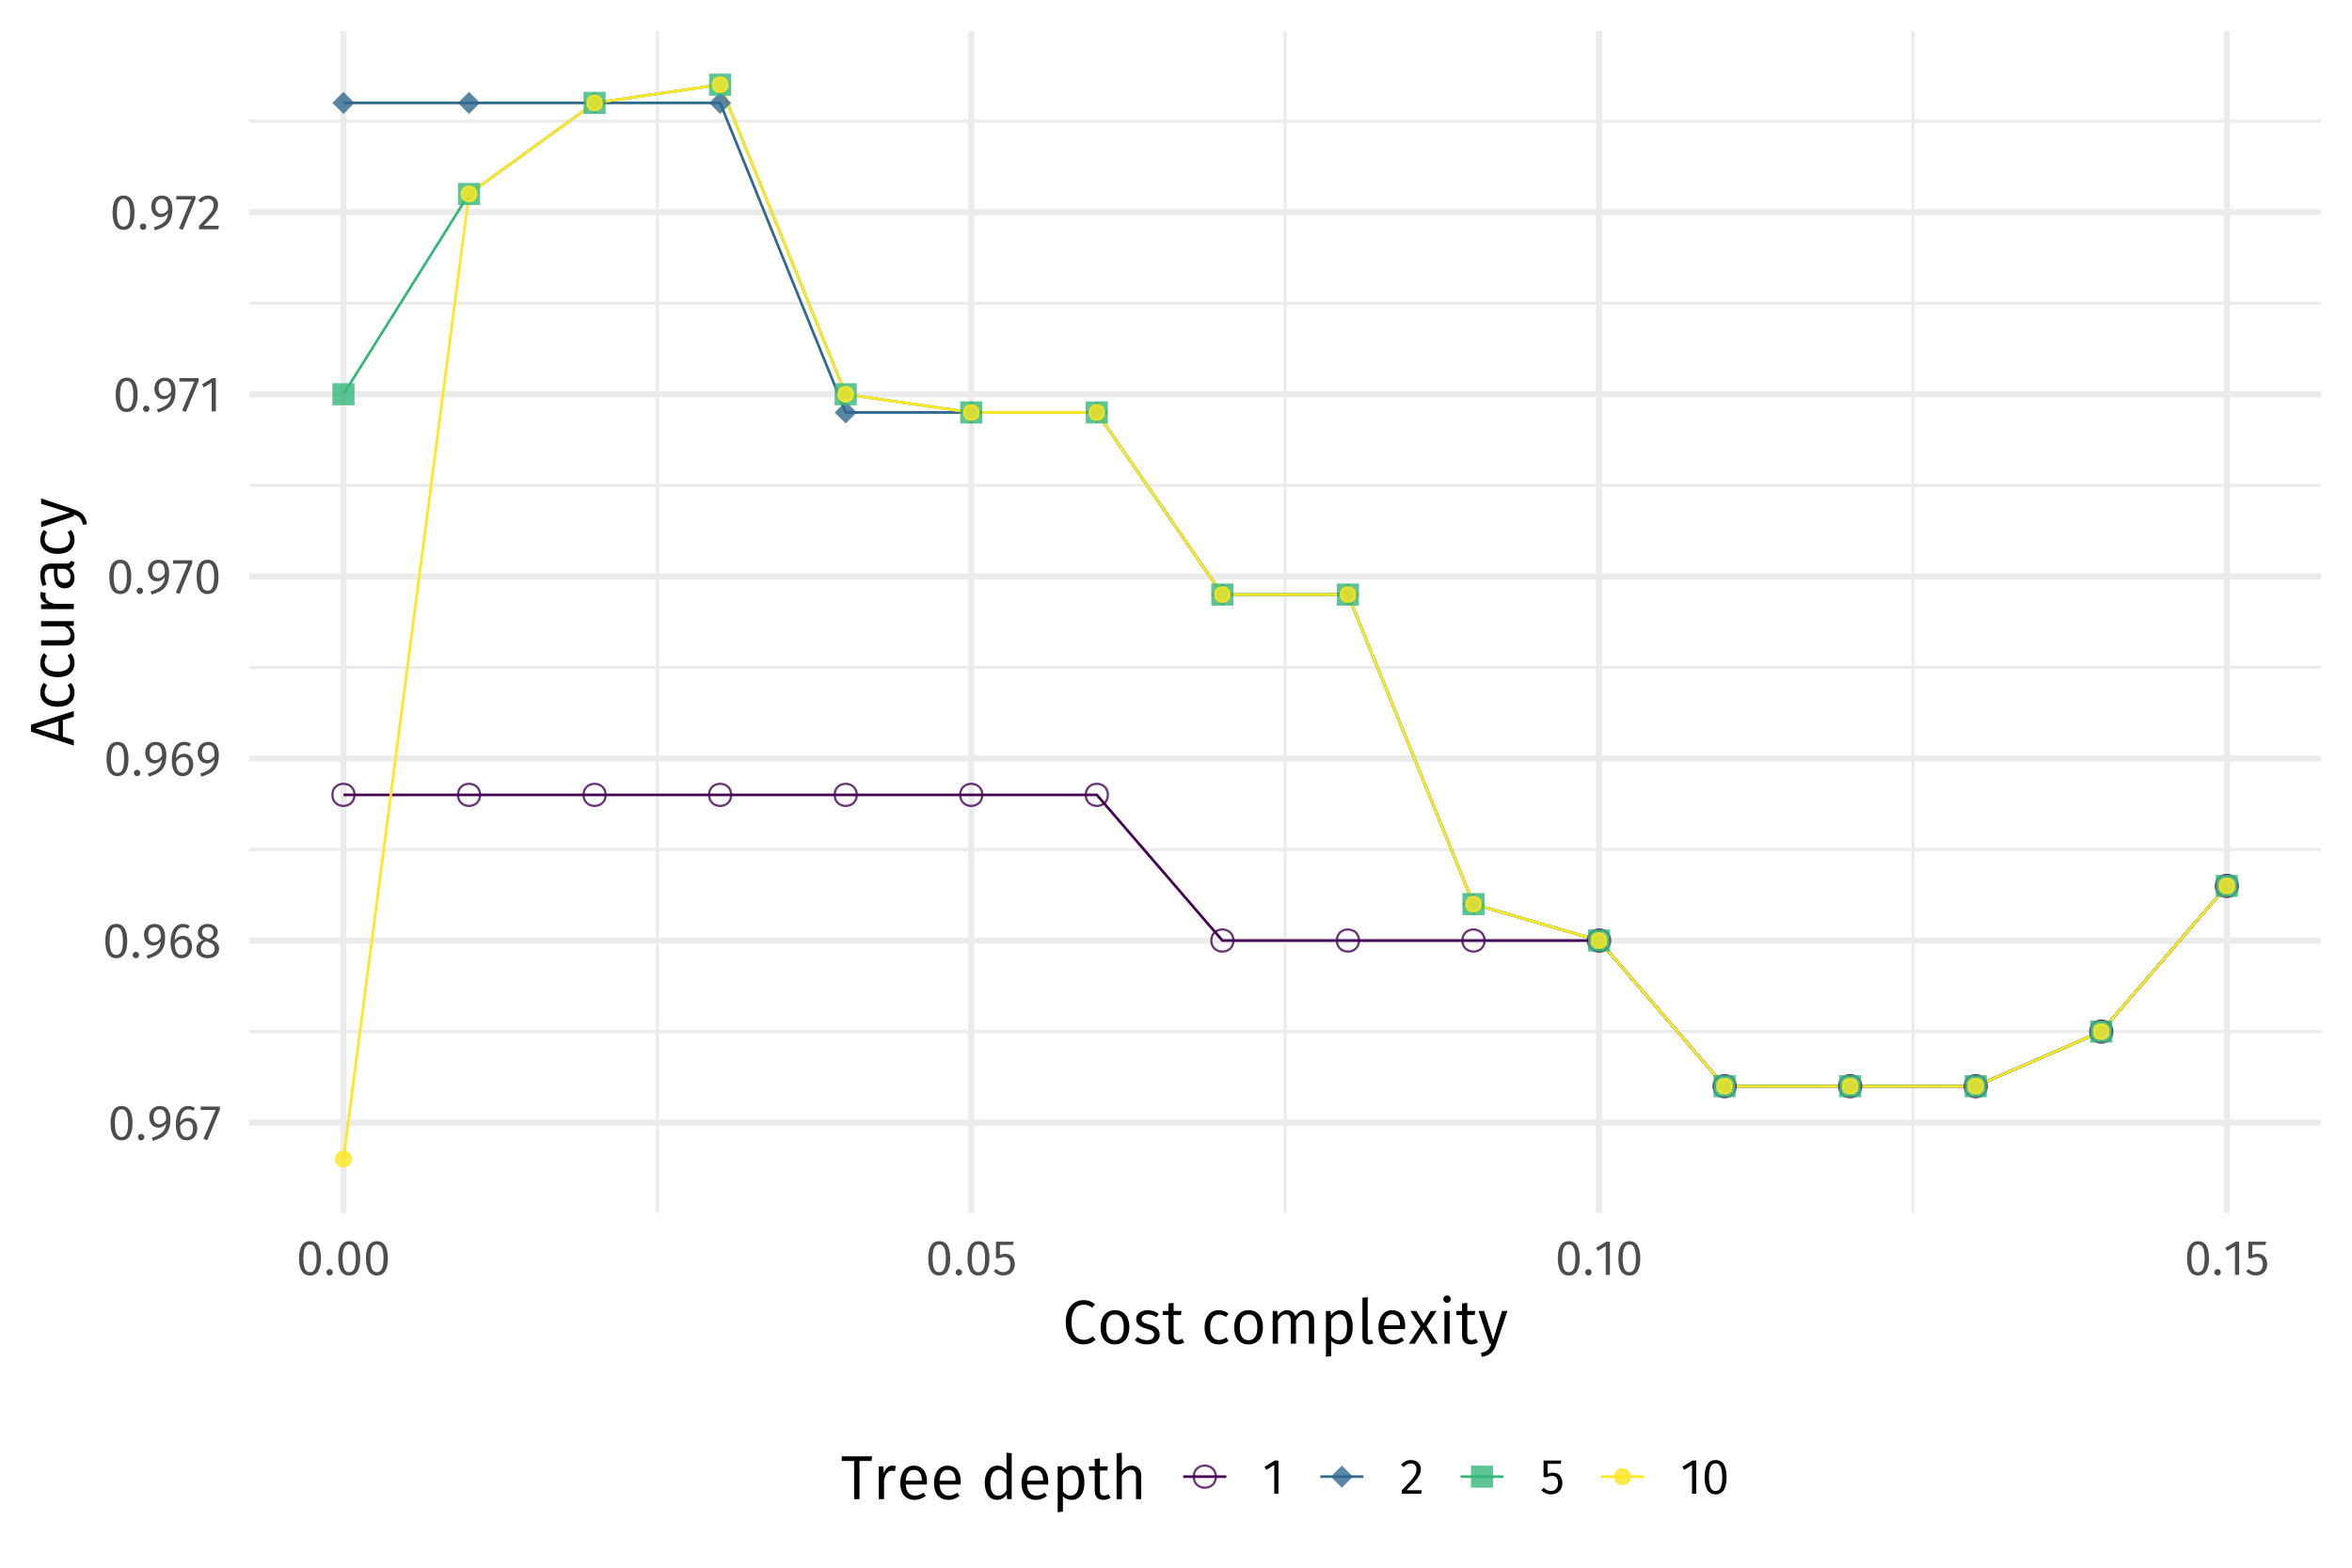 <?xml version="1.0" encoding="UTF-8"?>
<svg xmlns="http://www.w3.org/2000/svg" xmlns:xlink="http://www.w3.org/1999/xlink" width="756pt" height="504pt" viewBox="0 0 756 504" version="1.1">
<defs>
<g>
<symbol overflow="visible" id="glyph0-0">
<path style="stroke:none;" d="M 8.688 -16.797 L 1.969 -16.797 L 1.969 5.594 L 8.688 5.594 Z M 7.828 -15.969 L 7.828 4.766 L 2.844 4.766 L 2.844 -15.969 Z M 5.188 -7.219 C 4.562 -7.219 3.703 -7.031 3.703 -6.594 C 3.703 -6.391 3.844 -6.219 4.078 -6.219 C 4.141 -6.219 4.203 -6.234 4.281 -6.266 C 4.562 -6.406 4.781 -6.453 5.125 -6.453 C 5.922 -6.453 6.094 -5.969 6.094 -5.344 C 6.094 -4.5 5.797 -4.172 4.641 -4.109 L 4.641 -2.766 C 4.641 -2.531 4.828 -2.391 5.047 -2.391 C 5.234 -2.391 5.438 -2.531 5.438 -2.766 L 5.438 -3.484 C 6.516 -3.641 6.953 -4.25 6.953 -5.375 C 6.953 -6.344 6.562 -7.219 5.188 -7.219 Z M 5.047 -1.922 C 4.719 -1.922 4.484 -1.688 4.484 -1.359 C 4.484 -1.031 4.719 -0.766 5.047 -0.766 C 5.359 -0.766 5.594 -1.031 5.594 -1.359 C 5.594 -1.688 5.359 -1.922 5.047 -1.922 Z M 5.047 -1.922 "/>
</symbol>
<symbol overflow="visible" id="glyph0-1">
<path style="stroke:none;" d="M 4.453 -10.844 C 2.094 -10.844 0.922 -8.906 0.922 -5.344 C 0.922 -1.781 2.094 0.188 4.453 0.188 C 6.797 0.188 7.969 -1.781 7.969 -5.328 C 7.969 -8.891 6.797 -10.844 4.453 -10.844 Z M 4.453 -9.781 C 5.828 -9.781 6.578 -8.516 6.578 -5.328 C 6.578 -2.156 5.828 -0.875 4.453 -0.875 C 3.062 -0.875 2.312 -2.156 2.312 -5.344 C 2.312 -8.516 3.062 -9.781 4.453 -9.781 Z M 4.453 -9.781 "/>
</symbol>
<symbol overflow="visible" id="glyph0-2">
<path style="stroke:none;" d="M 1.844 -1.875 C 1.266 -1.875 0.812 -1.406 0.812 -0.844 C 0.812 -0.266 1.266 0.188 1.844 0.188 C 2.453 0.188 2.875 -0.266 2.875 -0.844 C 2.875 -1.406 2.453 -1.875 1.844 -1.875 Z M 1.844 -1.875 "/>
</symbol>
<symbol overflow="visible" id="glyph0-3">
<path style="stroke:none;" d="M 4.125 -10.844 C 2.266 -10.844 0.75 -9.547 0.75 -7.328 C 0.75 -5.219 2.031 -3.906 3.703 -3.906 C 4.781 -3.906 5.641 -4.484 6.141 -5.234 C 6.031 -2.734 4.344 -1.453 1.594 -0.672 L 1.922 0.344 C 5.766 -0.781 7.531 -2.281 7.531 -6.656 C 7.531 -9.203 6.422 -10.844 4.125 -10.844 Z M 3.969 -4.969 C 2.875 -4.969 2.109 -5.734 2.109 -7.297 C 2.109 -8.875 2.859 -9.781 4.156 -9.781 C 5.547 -9.781 6.203 -8.797 6.156 -6.375 C 5.609 -5.5 4.906 -4.969 3.969 -4.969 Z M 3.969 -4.969 "/>
</symbol>
<symbol overflow="visible" id="glyph0-4">
<path style="stroke:none;" d="M 4.875 -7.016 C 3.844 -7.016 2.969 -6.562 2.266 -5.562 C 2.344 -8.094 3.297 -9.781 4.891 -9.781 C 5.5 -9.781 6.047 -9.609 6.547 -9.312 L 7.078 -10.203 C 6.469 -10.609 5.781 -10.844 4.906 -10.844 C 2.438 -10.844 0.922 -8.531 0.922 -4.969 C 0.922 -1.969 1.891 0.188 4.469 0.188 C 6.344 0.188 7.812 -1.281 7.812 -3.609 C 7.812 -5.906 6.453 -7.016 4.875 -7.016 Z M 4.469 -0.875 C 2.969 -0.875 2.359 -2.062 2.281 -4.422 C 2.844 -5.328 3.656 -5.938 4.656 -5.938 C 5.703 -5.938 6.453 -5.312 6.453 -3.578 C 6.453 -1.969 5.781 -0.875 4.469 -0.875 Z M 4.469 -0.875 "/>
</symbol>
<symbol overflow="visible" id="glyph0-5">
<path style="stroke:none;" d="M 6.578 -10.688 L 0.422 -10.688 L 0.422 -9.578 L 5.219 -9.578 L 1.297 -0.25 L 2.531 0.141 L 6.578 -9.688 Z M 6.578 -10.688 "/>
</symbol>
<symbol overflow="visible" id="glyph0-6">
<path style="stroke:none;" d="M 5.75 -5.734 C 6.969 -6.359 7.578 -7.078 7.578 -8.156 C 7.578 -9.969 5.969 -10.844 4.391 -10.844 C 2.781 -10.844 1.203 -9.906 1.203 -8.125 C 1.203 -7.016 1.734 -6.203 2.906 -5.625 C 1.547 -5.062 0.75 -4.203 0.75 -2.812 C 0.75 -1.062 2.172 0.188 4.359 0.188 C 6.516 0.188 8.016 -1.062 8.016 -2.844 C 8.016 -4.188 7.234 -5.109 5.75 -5.734 Z M 4.391 -9.844 C 5.562 -9.844 6.25 -9.172 6.25 -8.109 C 6.25 -7.188 5.828 -6.609 4.812 -6.047 L 4.5 -6.156 C 3.234 -6.594 2.531 -7.031 2.531 -8.109 C 2.531 -9.219 3.266 -9.844 4.391 -9.844 Z M 4.375 -0.891 C 3.016 -0.891 2.156 -1.594 2.156 -2.812 C 2.156 -4.016 2.688 -4.766 3.844 -5.281 L 4.266 -5.141 C 5.984 -4.531 6.609 -4.016 6.609 -2.828 C 6.609 -1.641 5.75 -0.891 4.375 -0.891 Z M 4.375 -0.891 "/>
</symbol>
<symbol overflow="visible" id="glyph0-7">
<path style="stroke:none;" d="M 5.062 -10.688 L 3.875 -10.688 L 0.594 -8.656 L 1.188 -7.703 L 3.719 -9.25 L 3.719 0 L 5.062 0 Z M 5.062 -10.688 "/>
</symbol>
<symbol overflow="visible" id="glyph0-8">
<path style="stroke:none;" d="M 3.625 -10.844 C 2.297 -10.844 1.297 -10.312 0.438 -9.266 L 1.312 -8.562 C 2.016 -9.359 2.641 -9.75 3.562 -9.75 C 4.641 -9.75 5.375 -9.062 5.375 -7.891 C 5.375 -6.109 4.453 -5.078 0.641 -1.078 L 0.641 0 L 6.875 0 L 7.047 -1.141 L 2.172 -1.141 C 5.516 -4.531 6.781 -5.922 6.781 -7.953 C 6.781 -9.594 5.562 -10.844 3.625 -10.844 Z M 3.625 -10.844 "/>
</symbol>
<symbol overflow="visible" id="glyph0-9">
<path style="stroke:none;" d="M 6.859 -10.688 L 1.172 -10.688 L 1.172 -5.344 L 2.219 -5.344 C 2.75 -5.609 3.188 -5.75 3.797 -5.75 C 4.938 -5.75 5.828 -5.141 5.828 -3.453 C 5.828 -1.844 4.938 -0.906 3.562 -0.906 C 2.609 -0.906 1.922 -1.25 1.25 -1.938 L 0.453 -1.156 C 1.266 -0.312 2.219 0.188 3.562 0.188 C 5.781 0.188 7.219 -1.297 7.219 -3.422 C 7.219 -5.531 6 -6.797 4.188 -6.797 C 3.578 -6.797 3.016 -6.656 2.453 -6.375 L 2.453 -9.625 L 6.672 -9.625 Z M 6.859 -10.688 "/>
</symbol>
<symbol overflow="visible" id="glyph1-0">
<path style="stroke:none;" d="M 10.859 -21 L 2.453 -21 L 2.453 7 L 10.859 7 Z M 9.781 -19.953 L 9.781 5.953 L 3.562 5.953 L 3.562 -19.953 Z M 6.484 -9.016 C 5.703 -9.016 4.625 -8.781 4.625 -8.234 C 4.625 -7.984 4.797 -7.781 5.094 -7.781 C 5.188 -7.781 5.266 -7.797 5.359 -7.844 C 5.703 -8 5.984 -8.062 6.406 -8.062 C 7.406 -8.062 7.625 -7.453 7.625 -6.688 C 7.625 -5.625 7.234 -5.219 5.797 -5.141 L 5.797 -3.453 C 5.797 -3.156 6.047 -2.984 6.297 -2.984 C 6.547 -2.984 6.797 -3.156 6.797 -3.453 L 6.797 -4.359 C 8.141 -4.562 8.703 -5.312 8.703 -6.719 C 8.703 -7.922 8.203 -9.016 6.484 -9.016 Z M 6.297 -2.406 C 5.906 -2.406 5.594 -2.094 5.594 -1.703 C 5.594 -1.281 5.906 -0.953 6.297 -0.953 C 6.703 -0.953 7 -1.281 7 -1.703 C 7 -2.094 6.703 -2.406 6.297 -2.406 Z M 6.297 -2.406 "/>
</symbol>
<symbol overflow="visible" id="glyph1-1">
<path style="stroke:none;" d="M 6.844 -14 C 3.719 -14 1.156 -11.562 1.156 -6.875 C 1.156 -2.266 3.562 0.234 6.859 0.234 C 8.688 0.234 9.953 -0.5 10.734 -1.281 L 9.875 -2.375 C 9.078 -1.781 8.234 -1.234 6.922 -1.234 C 4.719 -1.234 3 -2.859 3 -6.875 C 3 -11.094 4.781 -12.562 6.938 -12.562 C 7.938 -12.562 8.766 -12.234 9.641 -11.547 L 10.578 -12.656 C 9.5 -13.516 8.547 -14 6.844 -14 Z M 6.844 -14 "/>
</symbol>
<symbol overflow="visible" id="glyph1-2">
<path style="stroke:none;" d="M 5.812 -10.766 C 2.875 -10.766 1.188 -8.547 1.188 -5.234 C 1.188 -1.906 2.859 0.234 5.797 0.234 C 8.734 0.234 10.438 -1.984 10.438 -5.281 C 10.438 -8.641 8.781 -10.766 5.812 -10.766 Z M 5.812 -9.406 C 7.641 -9.406 8.641 -8.062 8.641 -5.281 C 8.641 -2.453 7.625 -1.125 5.797 -1.125 C 3.984 -1.125 2.984 -2.453 2.984 -5.234 C 2.984 -8.062 4.016 -9.406 5.812 -9.406 Z M 5.812 -9.406 "/>
</symbol>
<symbol overflow="visible" id="glyph1-3">
<path style="stroke:none;" d="M 4.734 -10.766 C 2.594 -10.766 1.016 -9.562 1.016 -7.906 C 1.016 -6.422 1.922 -5.484 4.188 -4.875 C 6.266 -4.312 6.797 -3.922 6.797 -2.812 C 6.797 -1.766 5.859 -1.125 4.453 -1.125 C 3.281 -1.125 2.312 -1.516 1.453 -2.156 L 0.562 -1.141 C 1.484 -0.344 2.719 0.234 4.5 0.234 C 6.625 0.234 8.562 -0.781 8.562 -2.922 C 8.562 -4.766 7.312 -5.594 5.094 -6.188 C 3.359 -6.641 2.766 -7.047 2.766 -7.938 C 2.766 -8.844 3.562 -9.422 4.797 -9.422 C 5.797 -9.422 6.594 -9.125 7.547 -8.5 L 8.266 -9.562 C 7.266 -10.312 6.188 -10.766 4.734 -10.766 Z M 4.734 -10.766 "/>
</symbol>
<symbol overflow="visible" id="glyph1-4">
<path style="stroke:none;" d="M 6.5 -1.594 C 5.984 -1.297 5.547 -1.156 5.047 -1.156 C 4.094 -1.156 3.719 -1.688 3.719 -2.781 L 3.719 -9.219 L 6.078 -9.219 L 6.266 -10.516 L 3.719 -10.516 L 3.719 -13.125 L 2.047 -12.938 L 2.047 -10.516 L 0.219 -10.516 L 0.219 -9.219 L 2.047 -9.219 L 2.047 -2.703 C 2.047 -0.781 3.078 0.234 4.812 0.234 C 5.703 0.234 6.453 0 7.141 -0.453 Z M 6.5 -1.594 "/>
</symbol>
<symbol overflow="visible" id="glyph1-5">
<path style="stroke:none;" d=""/>
</symbol>
<symbol overflow="visible" id="glyph1-6">
<path style="stroke:none;" d="M 5.734 -10.766 C 2.922 -10.766 1.188 -8.547 1.188 -5.188 C 1.188 -1.781 2.938 0.234 5.734 0.234 C 6.938 0.234 8 -0.156 8.906 -0.922 L 8.125 -2.016 C 7.344 -1.484 6.703 -1.203 5.797 -1.203 C 4.078 -1.203 2.984 -2.406 2.984 -5.203 C 2.984 -8.016 4.078 -9.359 5.797 -9.359 C 6.703 -9.359 7.375 -9.094 8.078 -8.578 L 8.906 -9.641 C 7.938 -10.438 6.953 -10.766 5.734 -10.766 Z M 5.734 -10.766 "/>
</symbol>
<symbol overflow="visible" id="glyph1-7">
<path style="stroke:none;" d="M 12.438 -10.766 C 11.016 -10.766 10.016 -9.953 9.266 -8.797 C 8.875 -10.016 7.938 -10.766 6.625 -10.766 C 5.266 -10.766 4.281 -10.016 3.547 -8.938 L 3.406 -10.516 L 1.953 -10.516 L 1.953 0 L 3.641 0 L 3.641 -7.5 C 4.359 -8.656 5.062 -9.438 6.219 -9.438 C 7.078 -9.438 7.766 -8.922 7.766 -7.297 L 7.766 0 L 9.438 0 L 9.438 -7.5 C 10.188 -8.656 10.859 -9.438 12.047 -9.438 C 12.906 -9.438 13.578 -8.922 13.578 -7.297 L 13.578 0 L 15.266 0 L 15.266 -7.547 C 15.266 -9.516 14.156 -10.766 12.438 -10.766 Z M 12.438 -10.766 "/>
</symbol>
<symbol overflow="visible" id="glyph1-8">
<path style="stroke:none;" d="M 6.656 -10.766 C 5.422 -10.766 4.297 -10.141 3.547 -9.062 L 3.406 -10.516 L 1.953 -10.516 L 1.953 4.219 L 3.641 4.016 L 3.641 -1 C 4.297 -0.188 5.266 0.234 6.438 0.234 C 9.141 0.234 10.547 -2.062 10.547 -5.281 C 10.547 -8.625 9.422 -10.766 6.656 -10.766 Z M 6.062 -1.141 C 5.047 -1.141 4.203 -1.641 3.641 -2.484 L 3.641 -7.734 C 4.219 -8.625 5.094 -9.422 6.266 -9.422 C 7.906 -9.422 8.734 -8.078 8.734 -5.281 C 8.734 -2.453 7.797 -1.141 6.062 -1.141 Z M 6.062 -1.141 "/>
</symbol>
<symbol overflow="visible" id="glyph1-9">
<path style="stroke:none;" d="M 3.953 0.234 C 4.484 0.234 4.984 0.094 5.359 -0.094 L 4.922 -1.281 C 4.719 -1.203 4.5 -1.156 4.234 -1.156 C 3.734 -1.156 3.547 -1.453 3.547 -2.047 L 3.547 -14.953 L 1.859 -14.766 L 1.859 -2 C 1.859 -0.547 2.688 0.234 3.953 0.234 Z M 3.953 0.234 "/>
</symbol>
<symbol overflow="visible" id="glyph1-10">
<path style="stroke:none;" d="M 9.781 -5.594 C 9.781 -8.781 8.312 -10.766 5.5 -10.766 C 2.812 -10.766 1.188 -8.453 1.188 -5.156 C 1.188 -1.812 2.875 0.234 5.781 0.234 C 7.219 0.234 8.375 -0.266 9.406 -1.078 L 8.656 -2.078 C 7.734 -1.438 6.953 -1.141 5.906 -1.141 C 4.297 -1.141 3.141 -2.141 2.953 -4.688 L 9.734 -4.688 C 9.766 -4.906 9.781 -5.234 9.781 -5.594 Z M 8.125 -5.922 L 2.953 -5.922 C 3.094 -8.375 4.078 -9.422 5.547 -9.422 C 7.281 -9.422 8.125 -8.203 8.125 -6.078 Z M 8.125 -5.922 "/>
</symbol>
<symbol overflow="visible" id="glyph1-11">
<path style="stroke:none;" d="M 5.781 -5.641 L 9.016 -10.516 L 7.125 -10.516 L 4.812 -6.578 L 2.516 -10.516 L 0.562 -10.516 L 3.797 -5.562 L 0.125 0 L 2.016 0 L 4.734 -4.562 L 7.422 0 L 9.453 0 Z M 5.781 -5.641 "/>
</symbol>
<symbol overflow="visible" id="glyph1-12">
<path style="stroke:none;" d="M 2.781 -15.484 C 2.078 -15.484 1.594 -14.984 1.594 -14.312 C 1.594 -13.656 2.078 -13.156 2.781 -13.156 C 3.5 -13.156 3.984 -13.656 3.984 -14.312 C 3.984 -14.984 3.5 -15.484 2.781 -15.484 Z M 3.641 -10.516 L 1.953 -10.516 L 1.953 0 L 3.641 0 Z M 3.641 -10.516 "/>
</symbol>
<symbol overflow="visible" id="glyph1-13">
<path style="stroke:none;" d="M 9.5 -10.516 L 7.766 -10.516 L 4.922 -1.219 L 2.016 -10.516 L 0.219 -10.516 L 3.781 0 L 4.359 0 C 3.734 1.688 3.156 2.5 1.016 2.906 L 1.219 4.219 C 4.047 3.859 5.219 2.297 5.953 0.062 Z M 9.5 -10.516 "/>
</symbol>
<symbol overflow="visible" id="glyph1-14">
<path style="stroke:none;" d="M 10.047 -13.766 L 0.297 -13.766 L 0.297 -12.281 L 4.266 -12.281 L 4.266 0 L 5.984 0 L 5.984 -12.281 L 9.844 -12.281 Z M 10.047 -13.766 "/>
</symbol>
<symbol overflow="visible" id="glyph1-15">
<path style="stroke:none;" d="M 6.406 -10.766 C 5.094 -10.766 4.125 -9.938 3.562 -8.312 L 3.406 -10.516 L 1.953 -10.516 L 1.953 0 L 3.641 0 L 3.641 -6.156 C 4.125 -8.188 4.875 -9.125 6.219 -9.125 C 6.594 -9.125 6.812 -9.078 7.141 -9 L 7.438 -10.641 C 7.141 -10.719 6.766 -10.766 6.406 -10.766 Z M 6.406 -10.766 "/>
</symbol>
<symbol overflow="visible" id="glyph1-16">
<path style="stroke:none;" d="M 8.266 -14.953 L 8.266 -9.438 C 7.578 -10.156 6.688 -10.766 5.406 -10.766 C 2.812 -10.766 1.281 -8.438 1.281 -5.219 C 1.281 -1.922 2.703 0.234 5.234 0.234 C 6.578 0.234 7.641 -0.438 8.297 -1.484 L 8.484 0 L 9.938 0 L 9.938 -14.766 Z M 5.578 -1.094 C 4 -1.094 3.078 -2.438 3.078 -5.234 C 3.078 -8.047 4.125 -9.422 5.766 -9.422 C 6.859 -9.422 7.625 -8.859 8.266 -8 L 8.266 -2.766 C 7.562 -1.703 6.797 -1.094 5.578 -1.094 Z M 5.578 -1.094 "/>
</symbol>
<symbol overflow="visible" id="glyph1-17">
<path style="stroke:none;" d="M 6.844 -10.766 C 5.484 -10.766 4.422 -10.078 3.641 -9.016 L 3.641 -14.938 L 1.953 -14.734 L 1.953 0 L 3.641 0 L 3.641 -7.516 C 4.359 -8.656 5.219 -9.438 6.422 -9.438 C 7.5 -9.438 8.188 -8.922 8.188 -7.297 L 8.188 0 L 9.859 0 L 9.859 -7.547 C 9.859 -9.516 8.734 -10.766 6.844 -10.766 Z M 6.844 -10.766 "/>
</symbol>
<symbol overflow="visible" id="glyph2-0">
<path style="stroke:none;" d="M -21 -10.859 L -21 -2.453 L 7 -2.453 L 7 -10.859 Z M -19.953 -9.781 L 5.953 -9.781 L 5.953 -3.562 L -19.953 -3.562 Z M -9.016 -6.484 C -9.016 -5.703 -8.781 -4.625 -8.234 -4.625 C -7.984 -4.625 -7.781 -4.797 -7.781 -5.094 C -7.781 -5.188 -7.797 -5.266 -7.844 -5.359 C -8 -5.703 -8.062 -5.984 -8.062 -6.406 C -8.062 -7.406 -7.453 -7.625 -6.688 -7.625 C -5.625 -7.625 -5.219 -7.234 -5.141 -5.797 L -3.453 -5.797 C -3.156 -5.797 -2.984 -6.047 -2.984 -6.297 C -2.984 -6.547 -3.156 -6.797 -3.453 -6.797 L -4.359 -6.797 C -4.562 -8.141 -5.312 -8.703 -6.719 -8.703 C -7.922 -8.703 -9.016 -8.203 -9.016 -6.484 Z M -2.406 -6.297 C -2.406 -5.906 -2.094 -5.594 -1.703 -5.594 C -1.281 -5.594 -0.953 -5.906 -0.953 -6.297 C -0.953 -6.703 -1.281 -7 -1.703 -7 C -2.094 -7 -2.406 -6.703 -2.406 -6.297 Z M -2.406 -6.297 "/>
</symbol>
<symbol overflow="visible" id="glyph2-1">
<path style="stroke:none;" d="M 0 -9.422 L 0 -11.266 L -13.766 -6.812 L -13.766 -4.625 L 0 -0.156 L 0 -1.922 L -3.516 -3 L -3.516 -8.359 Z M -4.938 -3.422 L -12.312 -5.688 L -4.938 -7.922 Z M -4.938 -3.422 "/>
</symbol>
<symbol overflow="visible" id="glyph2-2">
<path style="stroke:none;" d="M -10.766 -5.734 C -10.766 -2.922 -8.547 -1.188 -5.188 -1.188 C -1.781 -1.188 0.234 -2.938 0.234 -5.734 C 0.234 -6.938 -0.156 -8 -0.922 -8.906 L -2.016 -8.125 C -1.484 -7.344 -1.203 -6.703 -1.203 -5.797 C -1.203 -4.078 -2.406 -2.984 -5.203 -2.984 C -8.016 -2.984 -9.359 -4.078 -9.359 -5.797 C -9.359 -6.703 -9.094 -7.375 -8.578 -8.078 L -9.641 -8.906 C -10.438 -7.938 -10.766 -6.953 -10.766 -5.734 Z M -10.766 -5.734 "/>
</symbol>
<symbol overflow="visible" id="glyph2-3">
<path style="stroke:none;" d="M -10.516 -9.688 L -10.516 -8 L -2.984 -8 C -1.875 -7.344 -1.094 -6.453 -1.094 -5.266 C -1.094 -4.062 -1.656 -3.547 -3.156 -3.547 L -10.516 -3.547 L -10.516 -1.859 L -2.984 -1.859 C -0.922 -1.859 0.234 -2.938 0.234 -4.797 C 0.234 -6.312 -0.422 -7.312 -1.703 -8.094 L 0 -8.234 L 0 -9.688 Z M -10.516 -9.688 "/>
</symbol>
<symbol overflow="visible" id="glyph2-4">
<path style="stroke:none;" d="M -10.766 -6.406 C -10.766 -5.094 -9.938 -4.125 -8.312 -3.562 L -10.516 -3.406 L -10.516 -1.953 L 0 -1.953 L 0 -3.641 L -6.156 -3.641 C -8.188 -4.125 -9.125 -4.875 -9.125 -6.219 C -9.125 -6.594 -9.078 -6.812 -9 -7.141 L -10.641 -7.438 C -10.719 -7.141 -10.766 -6.766 -10.766 -6.406 Z M -10.766 -6.406 "/>
</symbol>
<symbol overflow="visible" id="glyph2-5">
<path style="stroke:none;" d="M -2.422 -8.922 L -7.297 -8.922 C -9.484 -8.922 -10.766 -7.781 -10.766 -5.281 C -10.766 -4.125 -10.516 -2.984 -10.047 -1.719 L -8.797 -2.141 C -9.188 -3.219 -9.375 -4.188 -9.375 -4.984 C -9.375 -6.5 -8.781 -7.234 -7.219 -7.234 L -6.375 -7.234 L -6.375 -5.516 C -6.375 -2.641 -5.188 -0.953 -2.938 -0.953 C -1.062 -0.953 0.234 -2.203 0.234 -4.281 C 0.234 -5.578 -0.266 -6.703 -1.375 -7.438 C -0.312 -7.719 0.094 -8.375 0.234 -9.406 L -0.938 -9.797 C -1.141 -9.234 -1.438 -8.922 -2.422 -8.922 Z M -1.047 -4.656 C -1.047 -3.406 -1.734 -2.734 -3.016 -2.734 C -4.516 -2.734 -5.266 -3.781 -5.266 -5.734 L -5.266 -7.234 L -2.766 -7.234 C -1.625 -6.641 -1.047 -5.797 -1.047 -4.656 Z M -1.047 -4.656 "/>
</symbol>
<symbol overflow="visible" id="glyph2-6">
<path style="stroke:none;" d="M -10.516 -9.5 L -10.516 -7.766 L -1.219 -4.922 L -10.516 -2.016 L -10.516 -0.219 L 0 -3.781 L 0 -4.359 C 1.688 -3.734 2.5 -3.156 2.906 -1.016 L 4.219 -1.219 C 3.859 -4.047 2.297 -5.219 0.062 -5.953 Z M -10.516 -9.5 "/>
</symbol>
</g>
<clipPath id="clip1">
  <path d="M 80.129 331 L 746.035 331 L 746.035 333 L 80.129 333 Z M 80.129 331 "/>
</clipPath>
<clipPath id="clip2">
  <path d="M 80.129 272 L 746.035 272 L 746.035 274 L 80.129 274 Z M 80.129 272 "/>
</clipPath>
<clipPath id="clip3">
  <path d="M 80.129 214 L 746.035 214 L 746.035 216 L 80.129 216 Z M 80.129 214 "/>
</clipPath>
<clipPath id="clip4">
  <path d="M 80.129 155 L 746.035 155 L 746.035 157 L 80.129 157 Z M 80.129 155 "/>
</clipPath>
<clipPath id="clip5">
  <path d="M 80.129 96 L 746.035 96 L 746.035 98 L 80.129 98 Z M 80.129 96 "/>
</clipPath>
<clipPath id="clip6">
  <path d="M 80.129 38 L 746.035 38 L 746.035 40 L 80.129 40 Z M 80.129 38 "/>
</clipPath>
<clipPath id="clip7">
  <path d="M 210 9.961 L 212 9.961 L 212 389.895 L 210 389.895 Z M 210 9.961 "/>
</clipPath>
<clipPath id="clip8">
  <path d="M 412 9.961 L 414 9.961 L 414 389.895 L 412 389.895 Z M 412 9.961 "/>
</clipPath>
<clipPath id="clip9">
  <path d="M 614 9.961 L 616 9.961 L 616 389.895 L 614 389.895 Z M 614 9.961 "/>
</clipPath>
<clipPath id="clip10">
  <path d="M 80.129 359 L 746.035 359 L 746.035 362 L 80.129 362 Z M 80.129 359 "/>
</clipPath>
<clipPath id="clip11">
  <path d="M 80.129 301 L 746.035 301 L 746.035 304 L 80.129 304 Z M 80.129 301 "/>
</clipPath>
<clipPath id="clip12">
  <path d="M 80.129 242 L 746.035 242 L 746.035 245 L 80.129 245 Z M 80.129 242 "/>
</clipPath>
<clipPath id="clip13">
  <path d="M 80.129 184 L 746.035 184 L 746.035 187 L 80.129 187 Z M 80.129 184 "/>
</clipPath>
<clipPath id="clip14">
  <path d="M 80.129 125 L 746.035 125 L 746.035 128 L 80.129 128 Z M 80.129 125 "/>
</clipPath>
<clipPath id="clip15">
  <path d="M 80.129 67 L 746.035 67 L 746.035 70 L 80.129 70 Z M 80.129 67 "/>
</clipPath>
<clipPath id="clip16">
  <path d="M 109 9.961 L 112 9.961 L 112 389.895 L 109 389.895 Z M 109 9.961 "/>
</clipPath>
<clipPath id="clip17">
  <path d="M 311 9.961 L 314 9.961 L 314 389.895 L 311 389.895 Z M 311 9.961 "/>
</clipPath>
<clipPath id="clip18">
  <path d="M 513 9.961 L 515 9.961 L 515 389.895 L 513 389.895 Z M 513 9.961 "/>
</clipPath>
<clipPath id="clip19">
  <path d="M 714 9.961 L 717 9.961 L 717 389.895 L 714 389.895 Z M 714 9.961 "/>
</clipPath>
</defs>
<g id="surface1664">
<rect x="0" y="0" width="756" height="504" style="fill:rgb(100%,100%,100%);fill-opacity:1;stroke:none;"/>
<g clip-path="url(#clip1)" clip-rule="nonzero">
<path style="fill:none;stroke-width:0.97;stroke-linecap:butt;stroke-linejoin:round;stroke:rgb(92.157%,92.157%,92.157%);stroke-opacity:1;stroke-miterlimit:10;" d="M 80.129 331.648 L 746.039 331.648 "/>
</g>
<g clip-path="url(#clip2)" clip-rule="nonzero">
<path style="fill:none;stroke-width:0.97;stroke-linecap:butt;stroke-linejoin:round;stroke:rgb(92.157%,92.157%,92.157%);stroke-opacity:1;stroke-miterlimit:10;" d="M 80.129 273.105 L 746.039 273.105 "/>
</g>
<g clip-path="url(#clip3)" clip-rule="nonzero">
<path style="fill:none;stroke-width:0.97;stroke-linecap:butt;stroke-linejoin:round;stroke:rgb(92.157%,92.157%,92.157%);stroke-opacity:1;stroke-miterlimit:10;" d="M 80.129 214.562 L 746.039 214.562 "/>
</g>
<g clip-path="url(#clip4)" clip-rule="nonzero">
<path style="fill:none;stroke-width:0.97;stroke-linecap:butt;stroke-linejoin:round;stroke:rgb(92.157%,92.157%,92.157%);stroke-opacity:1;stroke-miterlimit:10;" d="M 80.129 156.023 L 746.039 156.023 "/>
</g>
<g clip-path="url(#clip5)" clip-rule="nonzero">
<path style="fill:none;stroke-width:0.97;stroke-linecap:butt;stroke-linejoin:round;stroke:rgb(92.157%,92.157%,92.157%);stroke-opacity:1;stroke-miterlimit:10;" d="M 80.129 97.48 L 746.039 97.48 "/>
</g>
<g clip-path="url(#clip6)" clip-rule="nonzero">
<path style="fill:none;stroke-width:0.97;stroke-linecap:butt;stroke-linejoin:round;stroke:rgb(92.157%,92.157%,92.157%);stroke-opacity:1;stroke-miterlimit:10;" d="M 80.129 38.941 L 746.039 38.941 "/>
</g>
<g clip-path="url(#clip7)" clip-rule="nonzero">
<path style="fill:none;stroke-width:0.97;stroke-linecap:butt;stroke-linejoin:round;stroke:rgb(92.157%,92.157%,92.157%);stroke-opacity:1;stroke-miterlimit:10;" d="M 211.293 389.895 L 211.293 9.961 "/>
</g>
<g clip-path="url(#clip8)" clip-rule="nonzero">
<path style="fill:none;stroke-width:0.97;stroke-linecap:butt;stroke-linejoin:round;stroke:rgb(92.157%,92.157%,92.157%);stroke-opacity:1;stroke-miterlimit:10;" d="M 413.082 389.895 L 413.082 9.961 "/>
</g>
<g clip-path="url(#clip9)" clip-rule="nonzero">
<path style="fill:none;stroke-width:0.97;stroke-linecap:butt;stroke-linejoin:round;stroke:rgb(92.157%,92.157%,92.157%);stroke-opacity:1;stroke-miterlimit:10;" d="M 614.875 389.895 L 614.875 9.961 "/>
</g>
<g clip-path="url(#clip10)" clip-rule="nonzero">
<path style="fill:none;stroke-width:1.94;stroke-linecap:butt;stroke-linejoin:round;stroke:rgb(92.157%,92.157%,92.157%);stroke-opacity:1;stroke-miterlimit:10;" d="M 80.129 360.918 L 746.039 360.918 "/>
</g>
<g clip-path="url(#clip11)" clip-rule="nonzero">
<path style="fill:none;stroke-width:1.94;stroke-linecap:butt;stroke-linejoin:round;stroke:rgb(92.157%,92.157%,92.157%);stroke-opacity:1;stroke-miterlimit:10;" d="M 80.129 302.375 L 746.039 302.375 "/>
</g>
<g clip-path="url(#clip12)" clip-rule="nonzero">
<path style="fill:none;stroke-width:1.94;stroke-linecap:butt;stroke-linejoin:round;stroke:rgb(92.157%,92.157%,92.157%);stroke-opacity:1;stroke-miterlimit:10;" d="M 80.129 243.836 L 746.039 243.836 "/>
</g>
<g clip-path="url(#clip13)" clip-rule="nonzero">
<path style="fill:none;stroke-width:1.94;stroke-linecap:butt;stroke-linejoin:round;stroke:rgb(92.157%,92.157%,92.157%);stroke-opacity:1;stroke-miterlimit:10;" d="M 80.129 185.293 L 746.039 185.293 "/>
</g>
<g clip-path="url(#clip14)" clip-rule="nonzero">
<path style="fill:none;stroke-width:1.94;stroke-linecap:butt;stroke-linejoin:round;stroke:rgb(92.157%,92.157%,92.157%);stroke-opacity:1;stroke-miterlimit:10;" d="M 80.129 126.754 L 746.039 126.754 "/>
</g>
<g clip-path="url(#clip15)" clip-rule="nonzero">
<path style="fill:none;stroke-width:1.94;stroke-linecap:butt;stroke-linejoin:round;stroke:rgb(92.157%,92.157%,92.157%);stroke-opacity:1;stroke-miterlimit:10;" d="M 80.129 68.211 L 746.039 68.211 "/>
</g>
<g clip-path="url(#clip16)" clip-rule="nonzero">
<path style="fill:none;stroke-width:1.94;stroke-linecap:butt;stroke-linejoin:round;stroke:rgb(92.157%,92.157%,92.157%);stroke-opacity:1;stroke-miterlimit:10;" d="M 110.398 389.895 L 110.398 9.961 "/>
</g>
<g clip-path="url(#clip17)" clip-rule="nonzero">
<path style="fill:none;stroke-width:1.94;stroke-linecap:butt;stroke-linejoin:round;stroke:rgb(92.157%,92.157%,92.157%);stroke-opacity:1;stroke-miterlimit:10;" d="M 312.188 389.895 L 312.188 9.961 "/>
</g>
<g clip-path="url(#clip18)" clip-rule="nonzero">
<path style="fill:none;stroke-width:1.94;stroke-linecap:butt;stroke-linejoin:round;stroke:rgb(92.157%,92.157%,92.157%);stroke-opacity:1;stroke-miterlimit:10;" d="M 513.98 389.895 L 513.98 9.961 "/>
</g>
<g clip-path="url(#clip19)" clip-rule="nonzero">
<path style="fill:none;stroke-width:1.94;stroke-linecap:butt;stroke-linejoin:round;stroke:rgb(92.157%,92.157%,92.157%);stroke-opacity:1;stroke-miterlimit:10;" d="M 715.77 389.895 L 715.77 9.961 "/>
</g>
<path style="fill:none;stroke-width:0.854;stroke-linecap:butt;stroke-linejoin:round;stroke:rgb(26.667%,0.392%,32.941%);stroke-opacity:1;stroke-miterlimit:10;" d="M 110.398 255.543 L 352.547 255.543 L 392.906 302.375 L 513.98 302.375 L 554.336 349.207 L 635.055 349.207 L 675.41 331.648 L 715.77 284.812 "/>
<path style="fill:none;stroke-width:0.854;stroke-linecap:butt;stroke-linejoin:round;stroke:rgb(19.216%,40.784%,55.686%);stroke-opacity:1;stroke-miterlimit:10;" d="M 110.398 33.086 L 231.473 33.086 L 271.832 132.605 L 352.547 132.605 L 392.906 191.148 L 433.262 191.148 L 473.621 290.668 L 513.98 302.375 L 554.336 349.207 L 635.055 349.207 L 675.41 331.648 L 715.77 284.812 "/>
<path style="fill:none;stroke-width:0.854;stroke-linecap:butt;stroke-linejoin:round;stroke:rgb(20.784%,71.765%,47.451%);stroke-opacity:1;stroke-miterlimit:10;" d="M 110.398 126.754 L 150.758 62.355 L 191.113 33.086 L 231.473 27.23 L 271.832 126.754 L 312.188 132.605 L 352.547 132.605 L 392.906 191.148 L 433.262 191.148 L 473.621 290.668 L 513.98 302.375 L 554.336 349.207 L 635.055 349.207 L 675.41 331.648 L 715.77 284.812 "/>
<path style="fill:none;stroke-width:0.854;stroke-linecap:butt;stroke-linejoin:round;stroke:rgb(99.216%,90.588%,14.51%);stroke-opacity:1;stroke-miterlimit:10;" d="M 110.398 372.625 L 150.758 62.355 L 191.113 33.086 L 231.473 27.23 L 271.832 126.754 L 312.188 132.605 L 352.547 132.605 L 392.906 191.148 L 433.262 191.148 L 473.621 290.668 L 513.98 302.375 L 554.336 349.207 L 635.055 349.207 L 675.41 331.648 L 715.77 284.812 "/>
<path style="fill:none;stroke-width:0.709;stroke-linecap:round;stroke-linejoin:round;stroke:rgb(26.667%,0.392%,32.941%);stroke-opacity:0.8;stroke-miterlimit:10;" d="M 113.953 255.543 C 113.953 260.285 106.844 260.285 106.844 255.543 C 106.844 250.801 113.953 250.801 113.953 255.543 "/>
<path style=" stroke:none;fill-rule:nonzero;fill:rgb(19.216%,40.784%,55.686%);fill-opacity:0.8;" d="M 106.844 33.086 L 110.398 29.531 L 113.953 33.086 L 110.398 36.641 Z M 106.844 33.086 "/>
<path style=" stroke:none;fill-rule:nonzero;fill:rgb(20.784%,71.765%,47.451%);fill-opacity:0.8;" d="M 106.844 130.309 L 113.953 130.309 L 113.953 123.195 L 106.844 123.195 Z M 106.844 130.309 "/>
<path style="fill-rule:nonzero;fill:rgb(99.216%,90.588%,14.51%);fill-opacity:0.8;stroke-width:0.709;stroke-linecap:round;stroke-linejoin:round;stroke:rgb(99.216%,90.588%,14.51%);stroke-opacity:0.8;stroke-miterlimit:10;" d="M 112.77 372.625 C 112.77 375.785 108.027 375.785 108.027 372.625 C 108.027 369.465 112.77 369.465 112.77 372.625 "/>
<path style="fill:none;stroke-width:0.709;stroke-linecap:round;stroke-linejoin:round;stroke:rgb(26.667%,0.392%,32.941%);stroke-opacity:0.8;stroke-miterlimit:10;" d="M 154.312 255.543 C 154.312 260.285 147.203 260.285 147.203 255.543 C 147.203 250.801 154.312 250.801 154.312 255.543 "/>
<path style=" stroke:none;fill-rule:nonzero;fill:rgb(19.216%,40.784%,55.686%);fill-opacity:0.8;" d="M 147.203 33.086 L 150.758 29.531 L 154.312 33.086 L 150.758 36.641 Z M 147.203 33.086 "/>
<path style=" stroke:none;fill-rule:nonzero;fill:rgb(20.784%,71.765%,47.451%);fill-opacity:0.8;" d="M 147.203 65.914 L 154.312 65.914 L 154.312 58.801 L 147.203 58.801 Z M 147.203 65.914 "/>
<path style="fill-rule:nonzero;fill:rgb(99.216%,90.588%,14.51%);fill-opacity:0.8;stroke-width:0.709;stroke-linecap:round;stroke-linejoin:round;stroke:rgb(99.216%,90.588%,14.51%);stroke-opacity:0.8;stroke-miterlimit:10;" d="M 153.129 62.355 C 153.129 65.516 148.387 65.516 148.387 62.355 C 148.387 59.195 153.129 59.195 153.129 62.355 "/>
<path style="fill:none;stroke-width:0.709;stroke-linecap:round;stroke-linejoin:round;stroke:rgb(26.667%,0.392%,32.941%);stroke-opacity:0.8;stroke-miterlimit:10;" d="M 194.672 255.543 C 194.672 260.285 187.559 260.285 187.559 255.543 C 187.559 250.801 194.672 250.801 194.672 255.543 "/>
<path style=" stroke:none;fill-rule:nonzero;fill:rgb(19.216%,40.784%,55.686%);fill-opacity:0.8;" d="M 187.559 33.086 L 191.113 29.531 L 194.672 33.086 L 191.113 36.641 Z M 187.559 33.086 "/>
<path style=" stroke:none;fill-rule:nonzero;fill:rgb(20.784%,71.765%,47.451%);fill-opacity:0.8;" d="M 187.559 36.641 L 194.672 36.641 L 194.672 29.531 L 187.559 29.531 Z M 187.559 36.641 "/>
<path style="fill-rule:nonzero;fill:rgb(99.216%,90.588%,14.51%);fill-opacity:0.8;stroke-width:0.709;stroke-linecap:round;stroke-linejoin:round;stroke:rgb(99.216%,90.588%,14.51%);stroke-opacity:0.8;stroke-miterlimit:10;" d="M 193.484 33.086 C 193.484 36.246 188.746 36.246 188.746 33.086 C 188.746 29.926 193.484 29.926 193.484 33.086 "/>
<path style="fill:none;stroke-width:0.709;stroke-linecap:round;stroke-linejoin:round;stroke:rgb(26.667%,0.392%,32.941%);stroke-opacity:0.8;stroke-miterlimit:10;" d="M 235.027 255.543 C 235.027 260.285 227.918 260.285 227.918 255.543 C 227.918 250.801 235.027 250.801 235.027 255.543 "/>
<path style=" stroke:none;fill-rule:nonzero;fill:rgb(19.216%,40.784%,55.686%);fill-opacity:0.8;" d="M 227.918 33.086 L 231.473 29.531 L 235.027 33.086 L 231.473 36.641 Z M 227.918 33.086 "/>
<path style=" stroke:none;fill-rule:nonzero;fill:rgb(20.784%,71.765%,47.451%);fill-opacity:0.8;" d="M 227.918 30.789 L 235.027 30.789 L 235.027 23.676 L 227.918 23.676 Z M 227.918 30.789 "/>
<path style="fill-rule:nonzero;fill:rgb(99.216%,90.588%,14.51%);fill-opacity:0.8;stroke-width:0.709;stroke-linecap:round;stroke-linejoin:round;stroke:rgb(99.216%,90.588%,14.51%);stroke-opacity:0.8;stroke-miterlimit:10;" d="M 233.844 27.23 C 233.844 30.391 229.102 30.391 229.102 27.23 C 229.102 24.07 233.844 24.07 233.844 27.23 "/>
<path style="fill:none;stroke-width:0.709;stroke-linecap:round;stroke-linejoin:round;stroke:rgb(26.667%,0.392%,32.941%);stroke-opacity:0.8;stroke-miterlimit:10;" d="M 275.387 255.543 C 275.387 260.285 268.277 260.285 268.277 255.543 C 268.277 250.801 275.387 250.801 275.387 255.543 "/>
<path style=" stroke:none;fill-rule:nonzero;fill:rgb(19.216%,40.784%,55.686%);fill-opacity:0.8;" d="M 268.277 132.605 L 271.832 129.051 L 275.387 132.605 L 271.832 136.16 Z M 268.277 132.605 "/>
<path style=" stroke:none;fill-rule:nonzero;fill:rgb(20.784%,71.765%,47.451%);fill-opacity:0.8;" d="M 268.277 130.309 L 275.387 130.309 L 275.387 123.195 L 268.277 123.195 Z M 268.277 130.309 "/>
<path style="fill-rule:nonzero;fill:rgb(99.216%,90.588%,14.51%);fill-opacity:0.8;stroke-width:0.709;stroke-linecap:round;stroke-linejoin:round;stroke:rgb(99.216%,90.588%,14.51%);stroke-opacity:0.8;stroke-miterlimit:10;" d="M 274.199 126.754 C 274.199 129.914 269.461 129.914 269.461 126.754 C 269.461 123.594 274.199 123.594 274.199 126.754 "/>
<path style="fill:none;stroke-width:0.709;stroke-linecap:round;stroke-linejoin:round;stroke:rgb(26.667%,0.392%,32.941%);stroke-opacity:0.8;stroke-miterlimit:10;" d="M 315.742 255.543 C 315.742 260.285 308.633 260.285 308.633 255.543 C 308.633 250.801 315.742 250.801 315.742 255.543 "/>
<path style=" stroke:none;fill-rule:nonzero;fill:rgb(19.216%,40.784%,55.686%);fill-opacity:0.8;" d="M 308.633 132.605 L 312.188 129.051 L 315.742 132.605 L 312.188 136.16 Z M 308.633 132.605 "/>
<path style=" stroke:none;fill-rule:nonzero;fill:rgb(20.784%,71.765%,47.451%);fill-opacity:0.8;" d="M 308.633 136.16 L 315.742 136.16 L 315.742 129.051 L 308.633 129.051 Z M 308.633 136.16 "/>
<path style="fill-rule:nonzero;fill:rgb(99.216%,90.588%,14.51%);fill-opacity:0.8;stroke-width:0.709;stroke-linecap:round;stroke-linejoin:round;stroke:rgb(99.216%,90.588%,14.51%);stroke-opacity:0.8;stroke-miterlimit:10;" d="M 314.559 132.605 C 314.559 135.766 309.82 135.766 309.82 132.605 C 309.82 129.445 314.559 129.445 314.559 132.605 "/>
<path style="fill:none;stroke-width:0.709;stroke-linecap:round;stroke-linejoin:round;stroke:rgb(26.667%,0.392%,32.941%);stroke-opacity:0.8;stroke-miterlimit:10;" d="M 356.102 255.543 C 356.102 260.285 348.992 260.285 348.992 255.543 C 348.992 250.801 356.102 250.801 356.102 255.543 "/>
<path style=" stroke:none;fill-rule:nonzero;fill:rgb(19.216%,40.784%,55.686%);fill-opacity:0.8;" d="M 348.992 132.605 L 352.547 129.051 L 356.102 132.605 L 352.547 136.16 Z M 348.992 132.605 "/>
<path style=" stroke:none;fill-rule:nonzero;fill:rgb(20.784%,71.765%,47.451%);fill-opacity:0.8;" d="M 348.992 136.16 L 356.102 136.16 L 356.102 129.051 L 348.992 129.051 Z M 348.992 136.16 "/>
<path style="fill-rule:nonzero;fill:rgb(99.216%,90.588%,14.51%);fill-opacity:0.8;stroke-width:0.709;stroke-linecap:round;stroke-linejoin:round;stroke:rgb(99.216%,90.588%,14.51%);stroke-opacity:0.8;stroke-miterlimit:10;" d="M 354.918 132.605 C 354.918 135.766 350.176 135.766 350.176 132.605 C 350.176 129.445 354.918 129.445 354.918 132.605 "/>
<path style="fill:none;stroke-width:0.709;stroke-linecap:round;stroke-linejoin:round;stroke:rgb(26.667%,0.392%,32.941%);stroke-opacity:0.8;stroke-miterlimit:10;" d="M 396.461 302.375 C 396.461 307.117 389.348 307.117 389.348 302.375 C 389.348 297.637 396.461 297.637 396.461 302.375 "/>
<path style=" stroke:none;fill-rule:nonzero;fill:rgb(19.216%,40.784%,55.686%);fill-opacity:0.8;" d="M 389.348 191.148 L 392.906 187.594 L 396.461 191.148 L 392.906 194.703 Z M 389.348 191.148 "/>
<path style=" stroke:none;fill-rule:nonzero;fill:rgb(20.784%,71.765%,47.451%);fill-opacity:0.8;" d="M 389.348 194.703 L 396.461 194.703 L 396.461 187.594 L 389.348 187.594 Z M 389.348 194.703 "/>
<path style="fill-rule:nonzero;fill:rgb(99.216%,90.588%,14.51%);fill-opacity:0.8;stroke-width:0.709;stroke-linecap:round;stroke-linejoin:round;stroke:rgb(99.216%,90.588%,14.51%);stroke-opacity:0.8;stroke-miterlimit:10;" d="M 395.273 191.148 C 395.273 194.309 390.535 194.309 390.535 191.148 C 390.535 187.988 395.273 187.988 395.273 191.148 "/>
<path style="fill:none;stroke-width:0.709;stroke-linecap:round;stroke-linejoin:round;stroke:rgb(26.667%,0.392%,32.941%);stroke-opacity:0.8;stroke-miterlimit:10;" d="M 436.816 302.375 C 436.816 307.117 429.707 307.117 429.707 302.375 C 429.707 297.637 436.816 297.637 436.816 302.375 "/>
<path style=" stroke:none;fill-rule:nonzero;fill:rgb(19.216%,40.784%,55.686%);fill-opacity:0.8;" d="M 429.707 191.148 L 433.262 187.594 L 436.816 191.148 L 433.262 194.703 Z M 429.707 191.148 "/>
<path style=" stroke:none;fill-rule:nonzero;fill:rgb(20.784%,71.765%,47.451%);fill-opacity:0.8;" d="M 429.707 194.703 L 436.816 194.703 L 436.816 187.594 L 429.707 187.594 Z M 429.707 194.703 "/>
<path style="fill-rule:nonzero;fill:rgb(99.216%,90.588%,14.51%);fill-opacity:0.8;stroke-width:0.709;stroke-linecap:round;stroke-linejoin:round;stroke:rgb(99.216%,90.588%,14.51%);stroke-opacity:0.8;stroke-miterlimit:10;" d="M 435.633 191.148 C 435.633 194.309 430.895 194.309 430.895 191.148 C 430.895 187.988 435.633 187.988 435.633 191.148 "/>
<path style="fill:none;stroke-width:0.709;stroke-linecap:round;stroke-linejoin:round;stroke:rgb(26.667%,0.392%,32.941%);stroke-opacity:0.8;stroke-miterlimit:10;" d="M 477.176 302.375 C 477.176 307.117 470.066 307.117 470.066 302.375 C 470.066 297.637 477.176 297.637 477.176 302.375 "/>
<path style=" stroke:none;fill-rule:nonzero;fill:rgb(19.216%,40.784%,55.686%);fill-opacity:0.8;" d="M 470.066 290.668 L 473.621 287.113 L 477.176 290.668 L 473.621 294.223 Z M 470.066 290.668 "/>
<path style=" stroke:none;fill-rule:nonzero;fill:rgb(20.784%,71.765%,47.451%);fill-opacity:0.8;" d="M 470.066 294.223 L 477.176 294.223 L 477.176 287.113 L 470.066 287.113 Z M 470.066 294.223 "/>
<path style="fill-rule:nonzero;fill:rgb(99.216%,90.588%,14.51%);fill-opacity:0.8;stroke-width:0.709;stroke-linecap:round;stroke-linejoin:round;stroke:rgb(99.216%,90.588%,14.51%);stroke-opacity:0.8;stroke-miterlimit:10;" d="M 475.992 290.668 C 475.992 293.828 471.25 293.828 471.25 290.668 C 471.25 287.508 475.992 287.508 475.992 290.668 "/>
<path style="fill:none;stroke-width:0.709;stroke-linecap:round;stroke-linejoin:round;stroke:rgb(26.667%,0.392%,32.941%);stroke-opacity:0.8;stroke-miterlimit:10;" d="M 517.535 302.375 C 517.535 307.117 510.422 307.117 510.422 302.375 C 510.422 297.637 517.535 297.637 517.535 302.375 "/>
<path style=" stroke:none;fill-rule:nonzero;fill:rgb(19.216%,40.784%,55.686%);fill-opacity:0.8;" d="M 510.422 302.375 L 513.98 298.82 L 517.535 302.375 L 513.98 305.93 Z M 510.422 302.375 "/>
<path style=" stroke:none;fill-rule:nonzero;fill:rgb(20.784%,71.765%,47.451%);fill-opacity:0.8;" d="M 510.422 305.93 L 517.535 305.93 L 517.535 298.82 L 510.422 298.82 Z M 510.422 305.93 "/>
<path style="fill-rule:nonzero;fill:rgb(99.216%,90.588%,14.51%);fill-opacity:0.8;stroke-width:0.709;stroke-linecap:round;stroke-linejoin:round;stroke:rgb(99.216%,90.588%,14.51%);stroke-opacity:0.8;stroke-miterlimit:10;" d="M 516.348 302.375 C 516.348 305.535 511.609 305.535 511.609 302.375 C 511.609 299.215 516.348 299.215 516.348 302.375 "/>
<path style="fill:none;stroke-width:0.709;stroke-linecap:round;stroke-linejoin:round;stroke:rgb(26.667%,0.392%,32.941%);stroke-opacity:0.8;stroke-miterlimit:10;" d="M 557.891 349.207 C 557.891 353.949 550.781 353.949 550.781 349.207 C 550.781 344.469 557.891 344.469 557.891 349.207 "/>
<path style=" stroke:none;fill-rule:nonzero;fill:rgb(19.216%,40.784%,55.686%);fill-opacity:0.8;" d="M 550.781 349.207 L 554.336 345.652 L 557.891 349.207 L 554.336 352.766 Z M 550.781 349.207 "/>
<path style=" stroke:none;fill-rule:nonzero;fill:rgb(20.784%,71.765%,47.451%);fill-opacity:0.8;" d="M 550.781 352.766 L 557.891 352.766 L 557.891 345.652 L 550.781 345.652 Z M 550.781 352.766 "/>
<path style="fill-rule:nonzero;fill:rgb(99.216%,90.588%,14.51%);fill-opacity:0.8;stroke-width:0.709;stroke-linecap:round;stroke-linejoin:round;stroke:rgb(99.216%,90.588%,14.51%);stroke-opacity:0.8;stroke-miterlimit:10;" d="M 556.707 349.207 C 556.707 352.371 551.965 352.371 551.965 349.207 C 551.965 346.047 556.707 346.047 556.707 349.207 "/>
<path style="fill:none;stroke-width:0.709;stroke-linecap:round;stroke-linejoin:round;stroke:rgb(26.667%,0.392%,32.941%);stroke-opacity:0.8;stroke-miterlimit:10;" d="M 598.25 349.207 C 598.25 353.949 591.141 353.949 591.141 349.207 C 591.141 344.469 598.25 344.469 598.25 349.207 "/>
<path style=" stroke:none;fill-rule:nonzero;fill:rgb(19.216%,40.784%,55.686%);fill-opacity:0.8;" d="M 591.141 349.207 L 594.695 345.652 L 598.25 349.207 L 594.695 352.766 Z M 591.141 349.207 "/>
<path style=" stroke:none;fill-rule:nonzero;fill:rgb(20.784%,71.765%,47.451%);fill-opacity:0.8;" d="M 591.141 352.766 L 598.25 352.766 L 598.25 345.652 L 591.141 345.652 Z M 591.141 352.766 "/>
<path style="fill-rule:nonzero;fill:rgb(99.216%,90.588%,14.51%);fill-opacity:0.8;stroke-width:0.709;stroke-linecap:round;stroke-linejoin:round;stroke:rgb(99.216%,90.588%,14.51%);stroke-opacity:0.8;stroke-miterlimit:10;" d="M 597.066 349.207 C 597.066 352.371 592.324 352.371 592.324 349.207 C 592.324 346.047 597.066 346.047 597.066 349.207 "/>
<path style="fill:none;stroke-width:0.709;stroke-linecap:round;stroke-linejoin:round;stroke:rgb(26.667%,0.392%,32.941%);stroke-opacity:0.8;stroke-miterlimit:10;" d="M 638.609 349.207 C 638.609 353.949 631.496 353.949 631.496 349.207 C 631.496 344.469 638.609 344.469 638.609 349.207 "/>
<path style=" stroke:none;fill-rule:nonzero;fill:rgb(19.216%,40.784%,55.686%);fill-opacity:0.8;" d="M 631.496 349.207 L 635.055 345.652 L 638.609 349.207 L 635.055 352.766 Z M 631.496 349.207 "/>
<path style=" stroke:none;fill-rule:nonzero;fill:rgb(20.784%,71.765%,47.451%);fill-opacity:0.8;" d="M 631.496 352.766 L 638.609 352.766 L 638.609 345.652 L 631.496 345.652 Z M 631.496 352.766 "/>
<path style="fill-rule:nonzero;fill:rgb(99.216%,90.588%,14.51%);fill-opacity:0.8;stroke-width:0.709;stroke-linecap:round;stroke-linejoin:round;stroke:rgb(99.216%,90.588%,14.51%);stroke-opacity:0.8;stroke-miterlimit:10;" d="M 637.422 349.207 C 637.422 352.371 632.684 352.371 632.684 349.207 C 632.684 346.047 637.422 346.047 637.422 349.207 "/>
<path style="fill:none;stroke-width:0.709;stroke-linecap:round;stroke-linejoin:round;stroke:rgb(26.667%,0.392%,32.941%);stroke-opacity:0.8;stroke-miterlimit:10;" d="M 678.965 331.648 C 678.965 336.387 671.855 336.387 671.855 331.648 C 671.855 326.906 678.965 326.906 678.965 331.648 "/>
<path style=" stroke:none;fill-rule:nonzero;fill:rgb(19.216%,40.784%,55.686%);fill-opacity:0.8;" d="M 671.855 331.648 L 675.41 328.09 L 678.965 331.648 L 675.41 335.203 Z M 671.855 331.648 "/>
<path style=" stroke:none;fill-rule:nonzero;fill:rgb(20.784%,71.765%,47.451%);fill-opacity:0.8;" d="M 671.855 335.203 L 678.965 335.203 L 678.965 328.09 L 671.855 328.09 Z M 671.855 335.203 "/>
<path style="fill-rule:nonzero;fill:rgb(99.216%,90.588%,14.51%);fill-opacity:0.8;stroke-width:0.709;stroke-linecap:round;stroke-linejoin:round;stroke:rgb(99.216%,90.588%,14.51%);stroke-opacity:0.8;stroke-miterlimit:10;" d="M 677.781 331.648 C 677.781 334.809 673.039 334.809 673.039 331.648 C 673.039 328.488 677.781 328.488 677.781 331.648 "/>
<path style="fill:none;stroke-width:0.709;stroke-linecap:round;stroke-linejoin:round;stroke:rgb(26.667%,0.392%,32.941%);stroke-opacity:0.8;stroke-miterlimit:10;" d="M 719.324 284.812 C 719.324 289.555 712.215 289.555 712.215 284.812 C 712.215 280.074 719.324 280.074 719.324 284.812 "/>
<path style=" stroke:none;fill-rule:nonzero;fill:rgb(19.216%,40.784%,55.686%);fill-opacity:0.8;" d="M 712.215 284.812 L 715.77 281.258 L 719.324 284.812 L 715.77 288.367 Z M 712.215 284.812 "/>
<path style=" stroke:none;fill-rule:nonzero;fill:rgb(20.784%,71.765%,47.451%);fill-opacity:0.8;" d="M 712.215 288.367 L 719.324 288.367 L 719.324 281.258 L 712.215 281.258 Z M 712.215 288.367 "/>
<path style="fill-rule:nonzero;fill:rgb(99.216%,90.588%,14.51%);fill-opacity:0.8;stroke-width:0.709;stroke-linecap:round;stroke-linejoin:round;stroke:rgb(99.216%,90.588%,14.51%);stroke-opacity:0.8;stroke-miterlimit:10;" d="M 718.141 284.812 C 718.141 287.973 713.398 287.973 713.398 284.812 C 713.398 281.652 718.141 281.652 718.141 284.812 "/>
<g style="fill:rgb(30.196%,30.196%,30.196%);fill-opacity:1;">
  <use xlink:href="#glyph0-1" x="34.621" y="366.422"/>
  <use xlink:href="#glyph0-2" x="43.517" y="366.422"/>
  <use xlink:href="#glyph0-3" x="47.229" y="366.422"/>
  <use xlink:href="#glyph0-4" x="55.597" y="366.422"/>
  <use xlink:href="#glyph0-5" x="64.093" y="366.422"/>
</g>
<g style="fill:rgb(30.196%,30.196%,30.196%);fill-opacity:1;">
  <use xlink:href="#glyph0-1" x="32.926" y="307.879"/>
  <use xlink:href="#glyph0-2" x="41.822" y="307.879"/>
  <use xlink:href="#glyph0-3" x="45.534" y="307.879"/>
  <use xlink:href="#glyph0-4" x="53.902" y="307.879"/>
  <use xlink:href="#glyph0-6" x="62.398" y="307.879"/>
</g>
<g style="fill:rgb(30.196%,30.196%,30.196%);fill-opacity:1;">
  <use xlink:href="#glyph0-1" x="33.324" y="249.34"/>
  <use xlink:href="#glyph0-2" x="42.22" y="249.34"/>
  <use xlink:href="#glyph0-3" x="45.932" y="249.34"/>
  <use xlink:href="#glyph0-4" x="54.3" y="249.34"/>
  <use xlink:href="#glyph0-3" x="62.796" y="249.34"/>
</g>
<g style="fill:rgb(30.196%,30.196%,30.196%);fill-opacity:1;">
  <use xlink:href="#glyph0-1" x="34.219" y="190.797"/>
  <use xlink:href="#glyph0-2" x="43.115" y="190.797"/>
  <use xlink:href="#glyph0-3" x="46.827" y="190.797"/>
  <use xlink:href="#glyph0-5" x="55.195" y="190.797"/>
  <use xlink:href="#glyph0-1" x="62.267" y="190.797"/>
</g>
<g style="fill:rgb(30.196%,30.196%,30.196%);fill-opacity:1;">
  <use xlink:href="#glyph0-1" x="36.27" y="132.258"/>
  <use xlink:href="#glyph0-2" x="45.166" y="132.258"/>
  <use xlink:href="#glyph0-3" x="48.878" y="132.258"/>
  <use xlink:href="#glyph0-5" x="57.246" y="132.258"/>
  <use xlink:href="#glyph0-7" x="64.318" y="132.258"/>
</g>
<g style="fill:rgb(30.196%,30.196%,30.196%);fill-opacity:1;">
  <use xlink:href="#glyph0-1" x="35.262" y="73.715"/>
  <use xlink:href="#glyph0-2" x="44.158" y="73.715"/>
  <use xlink:href="#glyph0-3" x="47.87" y="73.715"/>
  <use xlink:href="#glyph0-5" x="56.238" y="73.715"/>
  <use xlink:href="#glyph0-8" x="63.31" y="73.715"/>
</g>
<g style="fill:rgb(30.196%,30.196%,30.196%);fill-opacity:1;">
  <use xlink:href="#glyph0-1" x="95.199" y="409.871"/>
  <use xlink:href="#glyph0-2" x="104.095" y="409.871"/>
  <use xlink:href="#glyph0-1" x="107.807" y="409.871"/>
  <use xlink:href="#glyph0-1" x="116.703" y="409.871"/>
</g>
<g style="fill:rgb(30.196%,30.196%,30.196%);fill-opacity:1;">
  <use xlink:href="#glyph0-1" x="297.453" y="409.871"/>
  <use xlink:href="#glyph0-2" x="306.349" y="409.871"/>
  <use xlink:href="#glyph0-1" x="310.061" y="409.871"/>
  <use xlink:href="#glyph0-9" x="318.957" y="409.871"/>
</g>
<g style="fill:rgb(30.196%,30.196%,30.196%);fill-opacity:1;">
  <use xlink:href="#glyph0-1" x="499.805" y="409.871"/>
  <use xlink:href="#glyph0-2" x="508.701" y="409.871"/>
  <use xlink:href="#glyph0-7" x="512.413" y="409.871"/>
  <use xlink:href="#glyph0-1" x="519.261" y="409.871"/>
</g>
<g style="fill:rgb(30.196%,30.196%,30.196%);fill-opacity:1;">
  <use xlink:href="#glyph0-1" x="702.059" y="409.871"/>
  <use xlink:href="#glyph0-2" x="710.955" y="409.871"/>
  <use xlink:href="#glyph0-7" x="714.667" y="409.871"/>
  <use xlink:href="#glyph0-9" x="721.515" y="409.871"/>
</g>
<g style="fill:rgb(0%,0%,0%);fill-opacity:1;">
  <use xlink:href="#glyph1-1" x="341.41" y="431.988"/>
  <use xlink:href="#glyph1-2" x="352.57" y="431.988"/>
  <use xlink:href="#glyph1-3" x="364.19" y="431.988"/>
  <use xlink:href="#glyph1-4" x="373.51" y="431.988"/>
  <use xlink:href="#glyph1-5" x="380.63" y="431.988"/>
  <use xlink:href="#glyph1-6" x="385.99" y="431.988"/>
  <use xlink:href="#glyph1-2" x="395.51" y="431.988"/>
  <use xlink:href="#glyph1-7" x="407.13" y="431.988"/>
  <use xlink:href="#glyph1-8" x="424.25" y="431.988"/>
  <use xlink:href="#glyph1-9" x="436.07" y="431.988"/>
  <use xlink:href="#glyph1-10" x="441.89" y="431.988"/>
  <use xlink:href="#glyph1-11" x="452.75" y="431.988"/>
  <use xlink:href="#glyph1-12" x="462.33" y="431.988"/>
  <use xlink:href="#glyph1-4" x="467.91" y="431.988"/>
  <use xlink:href="#glyph1-13" x="475.03" y="431.988"/>
</g>
<g style="fill:rgb(0%,0%,0%);fill-opacity:1;">
  <use xlink:href="#glyph2-1" x="23.723" y="239.84"/>
  <use xlink:href="#glyph2-2" x="23.723" y="228.42"/>
  <use xlink:href="#glyph2-2" x="23.723" y="218.9"/>
  <use xlink:href="#glyph2-3" x="23.723" y="209.38"/>
  <use xlink:href="#glyph2-4" x="23.723" y="197.76"/>
  <use xlink:href="#glyph2-5" x="23.723" y="190.1"/>
  <use xlink:href="#glyph2-2" x="23.723" y="179.26"/>
  <use xlink:href="#glyph2-6" x="23.723" y="169.74"/>
</g>
<g style="fill:rgb(0%,0%,0%);fill-opacity:1;">
  <use xlink:href="#glyph1-14" x="270.273" y="481.965"/>
  <use xlink:href="#glyph1-15" x="280.513" y="481.965"/>
  <use xlink:href="#glyph1-10" x="288.173" y="481.965"/>
  <use xlink:href="#glyph1-10" x="299.033" y="481.965"/>
  <use xlink:href="#glyph1-5" x="309.893" y="481.965"/>
  <use xlink:href="#glyph1-16" x="315.253" y="481.965"/>
  <use xlink:href="#glyph1-10" x="327.153" y="481.965"/>
  <use xlink:href="#glyph1-8" x="338.013" y="481.965"/>
  <use xlink:href="#glyph1-4" x="349.833" y="481.965"/>
  <use xlink:href="#glyph1-17" x="356.953" y="481.965"/>
</g>
<path style="fill:none;stroke-width:0.854;stroke-linecap:butt;stroke-linejoin:round;stroke:rgb(26.667%,0.392%,32.941%);stroke-opacity:1;stroke-miterlimit:10;" d="M 380.348 474.734 L 394.172 474.734 "/>
<path style="fill:none;stroke-width:0.709;stroke-linecap:round;stroke-linejoin:round;stroke:rgb(26.667%,0.392%,32.941%);stroke-opacity:0.8;stroke-miterlimit:10;" d="M 390.812 474.734 C 390.812 479.477 383.703 479.477 383.703 474.734 C 383.703 469.996 390.812 469.996 390.812 474.734 "/>
<path style="fill:none;stroke-width:0.854;stroke-linecap:butt;stroke-linejoin:round;stroke:rgb(19.216%,40.784%,55.686%);stroke-opacity:1;stroke-miterlimit:10;" d="M 424.398 474.734 L 438.223 474.734 "/>
<path style=" stroke:none;fill-rule:nonzero;fill:rgb(19.216%,40.784%,55.686%);fill-opacity:0.8;" d="M 427.758 474.734 L 431.312 471.18 L 434.867 474.734 L 431.312 478.289 Z M 427.758 474.734 "/>
<path style="fill:none;stroke-width:0.854;stroke-linecap:butt;stroke-linejoin:round;stroke:rgb(20.784%,71.765%,47.451%);stroke-opacity:1;stroke-miterlimit:10;" d="M 469.461 474.734 L 483.285 474.734 "/>
<path style=" stroke:none;fill-rule:nonzero;fill:rgb(20.784%,71.765%,47.451%);fill-opacity:0.8;" d="M 472.816 478.289 L 479.93 478.289 L 479.93 471.18 L 472.816 471.18 Z M 472.816 478.289 "/>
<path style="fill:none;stroke-width:0.854;stroke-linecap:butt;stroke-linejoin:round;stroke:rgb(99.216%,90.588%,14.51%);stroke-opacity:1;stroke-miterlimit:10;" d="M 514.633 474.734 L 528.457 474.734 "/>
<path style="fill-rule:nonzero;fill:rgb(99.216%,90.588%,14.51%);fill-opacity:0.8;stroke-width:0.709;stroke-linecap:round;stroke-linejoin:round;stroke:rgb(99.216%,90.588%,14.51%);stroke-opacity:0.8;stroke-miterlimit:10;" d="M 523.914 474.734 C 523.914 477.895 519.176 477.895 519.176 474.734 C 519.176 471.574 523.914 471.574 523.914 474.734 "/>
<g style="fill:rgb(0%,0%,0%);fill-opacity:1;">
  <use xlink:href="#glyph0-7" x="405.859" y="480.238"/>
</g>
<g style="fill:rgb(0%,0%,0%);fill-opacity:1;">
  <use xlink:href="#glyph0-8" x="449.914" y="480.238"/>
</g>
<g style="fill:rgb(0%,0%,0%);fill-opacity:1;">
  <use xlink:href="#glyph0-9" x="494.977" y="480.238"/>
</g>
<g style="fill:rgb(0%,0%,0%);fill-opacity:1;">
  <use xlink:href="#glyph0-7" x="540.148" y="480.238"/>
  <use xlink:href="#glyph0-1" x="546.996" y="480.238"/>
</g>
</g>
</svg>
